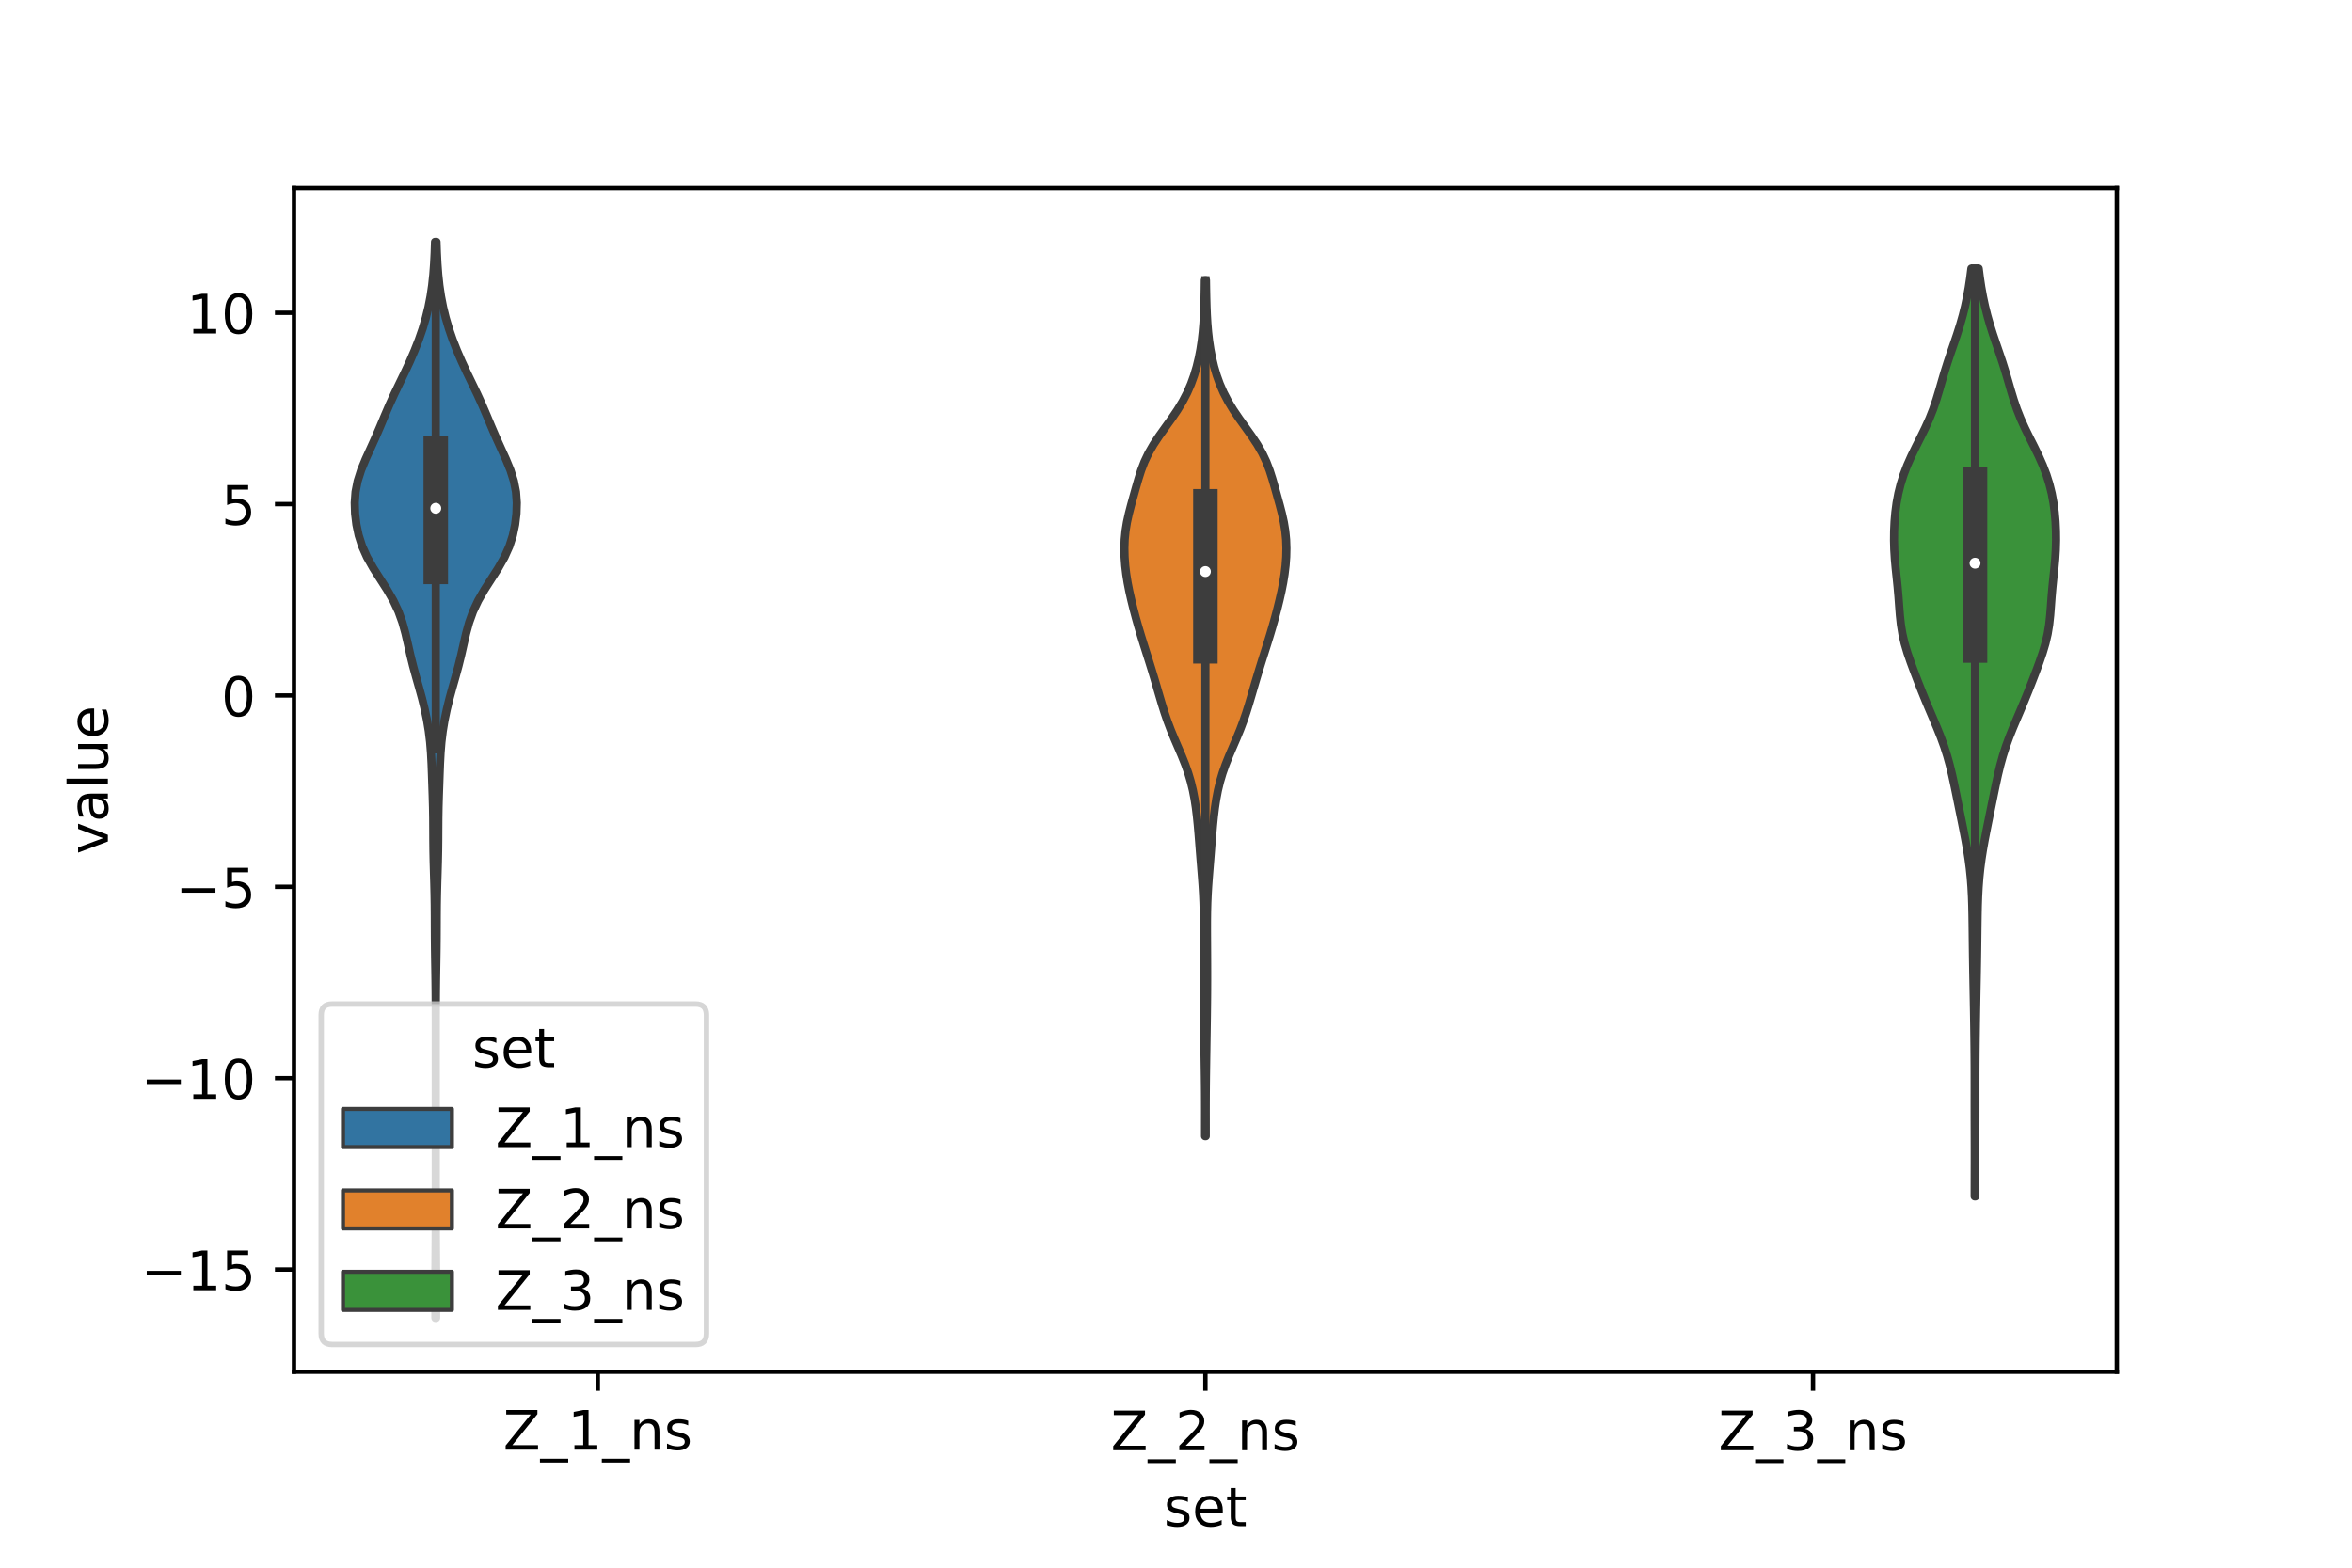 <?xml version="1.0" encoding="utf-8" standalone="no"?>
<!DOCTYPE svg PUBLIC "-//W3C//DTD SVG 1.1//EN"
  "http://www.w3.org/Graphics/SVG/1.1/DTD/svg11.dtd">
<!-- Created with matplotlib (https://matplotlib.org/) -->
<svg height="288pt" version="1.1" viewBox="0 0 432 288" width="432pt" xmlns="http://www.w3.org/2000/svg" xmlns:xlink="http://www.w3.org/1999/xlink">
 <defs>
  <style type="text/css">*{stroke-linecap:butt;stroke-linejoin:round;}</style>
 </defs>
 <g id="figure_1">
  <g id="patch_1">
   <path d="M 0 288 
L 432 288 
L 432 0 
L 0 0 
z
" style="fill:#ffffff;"/>
  </g>
  <g id="axes_1">
   <g id="patch_2">
    <path d="M 54 252 
L 388.8 252 
L 388.8 34.56 
L 54 34.56 
z
" style="fill:#ffffff;"/>
   </g>
   <g id="PolyCollection_1">
    <defs>
     <path d="M 80.107 -45.884 
L 79.973 -45.884 
L 79.966 -47.88 
L 79.964 -49.877 
L 79.967 -51.874 
L 79.974 -53.87 
L 79.987 -55.867 
L 80.002 -57.864 
L 80.016 -59.86 
L 80.027 -61.857 
L 80.034 -63.854 
L 80.038 -65.851 
L 80.039 -67.847 
L 80.04 -69.844 
L 80.04 -71.841 
L 80.04 -73.837 
L 80.04 -75.834 
L 80.04 -77.831 
L 80.04 -79.827 
L 80.04 -81.824 
L 80.04 -83.821 
L 80.04 -85.818 
L 80.04 -87.814 
L 80.04 -89.811 
L 80.04 -91.808 
L 80.04 -93.804 
L 80.04 -95.801 
L 80.04 -97.798 
L 80.039 -99.794 
L 80.036 -101.791 
L 80.029 -103.788 
L 80.016 -105.784 
L 79.993 -107.781 
L 79.963 -109.778 
L 79.929 -111.775 
L 79.9 -113.771 
L 79.882 -115.768 
L 79.873 -117.765 
L 79.867 -119.761 
L 79.852 -121.758 
L 79.818 -123.755 
L 79.768 -125.751 
L 79.708 -127.748 
L 79.651 -129.745 
L 79.609 -131.741 
L 79.588 -133.738 
L 79.58 -135.735 
L 79.568 -137.732 
L 79.535 -139.728 
L 79.478 -141.725 
L 79.409 -143.722 
L 79.34 -145.718 
L 79.265 -147.715 
L 79.16 -149.712 
L 78.997 -151.708 
L 78.755 -153.705 
L 78.426 -155.702 
L 78.011 -157.699 
L 77.519 -159.695 
L 76.972 -161.692 
L 76.405 -163.689 
L 75.863 -165.685 
L 75.371 -167.682 
L 74.919 -169.679 
L 74.457 -171.675 
L 73.908 -173.672 
L 73.19 -175.669 
L 72.252 -177.665 
L 71.102 -179.662 
L 69.822 -181.659 
L 68.546 -183.656 
L 67.415 -185.652 
L 66.52 -187.649 
L 65.881 -189.646 
L 65.463 -191.642 
L 65.224 -193.639 
L 65.16 -195.636 
L 65.304 -197.632 
L 65.693 -199.629 
L 66.327 -201.626 
L 67.147 -203.622 
L 68.054 -205.619 
L 68.959 -207.616 
L 69.819 -209.613 
L 70.653 -211.609 
L 71.51 -213.606 
L 72.423 -215.603 
L 73.383 -217.599 
L 74.349 -219.596 
L 75.278 -221.593 
L 76.141 -223.589 
L 76.924 -225.586 
L 77.616 -227.583 
L 78.207 -229.58 
L 78.695 -231.576 
L 79.082 -233.573 
L 79.376 -235.57 
L 79.589 -237.566 
L 79.738 -239.563 
L 79.839 -241.56 
L 79.906 -243.556 
L 80.174 -243.556 
L 80.174 -243.556 
L 80.241 -241.56 
L 80.342 -239.563 
L 80.491 -237.566 
L 80.704 -235.57 
L 80.998 -233.573 
L 81.385 -231.576 
L 81.873 -229.58 
L 82.464 -227.583 
L 83.156 -225.586 
L 83.939 -223.589 
L 84.802 -221.593 
L 85.731 -219.596 
L 86.697 -217.599 
L 87.657 -215.603 
L 88.57 -213.606 
L 89.427 -211.609 
L 90.261 -209.613 
L 91.121 -207.616 
L 92.026 -205.619 
L 92.933 -203.622 
L 93.753 -201.626 
L 94.387 -199.629 
L 94.776 -197.632 
L 94.92 -195.636 
L 94.856 -193.639 
L 94.617 -191.642 
L 94.199 -189.646 
L 93.56 -187.649 
L 92.665 -185.652 
L 91.534 -183.656 
L 90.258 -181.659 
L 88.978 -179.662 
L 87.828 -177.665 
L 86.89 -175.669 
L 86.172 -173.672 
L 85.623 -171.675 
L 85.161 -169.679 
L 84.709 -167.682 
L 84.217 -165.685 
L 83.675 -163.689 
L 83.108 -161.692 
L 82.561 -159.695 
L 82.069 -157.699 
L 81.654 -155.702 
L 81.325 -153.705 
L 81.083 -151.708 
L 80.92 -149.712 
L 80.815 -147.715 
L 80.74 -145.718 
L 80.671 -143.722 
L 80.602 -141.725 
L 80.545 -139.728 
L 80.512 -137.732 
L 80.5 -135.735 
L 80.492 -133.738 
L 80.471 -131.741 
L 80.429 -129.745 
L 80.372 -127.748 
L 80.312 -125.751 
L 80.262 -123.755 
L 80.228 -121.758 
L 80.213 -119.761 
L 80.207 -117.765 
L 80.198 -115.768 
L 80.18 -113.771 
L 80.151 -111.775 
L 80.117 -109.778 
L 80.087 -107.781 
L 80.064 -105.784 
L 80.051 -103.788 
L 80.044 -101.791 
L 80.041 -99.794 
L 80.04 -97.798 
L 80.04 -95.801 
L 80.04 -93.804 
L 80.04 -91.808 
L 80.04 -89.811 
L 80.04 -87.814 
L 80.04 -85.818 
L 80.04 -83.821 
L 80.04 -81.824 
L 80.04 -79.827 
L 80.04 -77.831 
L 80.04 -75.834 
L 80.04 -73.837 
L 80.04 -71.841 
L 80.04 -69.844 
L 80.041 -67.847 
L 80.042 -65.851 
L 80.046 -63.854 
L 80.053 -61.857 
L 80.064 -59.86 
L 80.078 -57.864 
L 80.093 -55.867 
L 80.106 -53.87 
L 80.113 -51.874 
L 80.116 -49.877 
L 80.114 -47.88 
L 80.107 -45.884 
z
" id="m79b6896278" style="stroke:#3d3d3d;stroke-width:1.5;"/>
    </defs>
    <g clip-path="url(#p79cb3ef6cd)">
     <use style="fill:#3274a1;stroke:#3d3d3d;stroke-width:1.5;" x="0" xlink:href="#m79b6896278" y="288"/>
    </g>
   </g>
   <g id="PolyCollection_2">
    <defs>
     <path d="M 221.462 -79.275 
L 221.338 -79.275 
L 221.337 -80.863 
L 221.339 -82.451 
L 221.341 -84.039 
L 221.338 -85.627 
L 221.331 -87.216 
L 221.317 -88.804 
L 221.299 -90.392 
L 221.276 -91.98 
L 221.253 -93.569 
L 221.228 -95.157 
L 221.204 -96.745 
L 221.179 -98.333 
L 221.155 -99.922 
L 221.133 -101.51 
L 221.113 -103.098 
L 221.096 -104.686 
L 221.085 -106.275 
L 221.079 -107.863 
L 221.079 -109.451 
L 221.083 -111.039 
L 221.09 -112.628 
L 221.099 -114.216 
L 221.108 -115.804 
L 221.114 -117.392 
L 221.111 -118.981 
L 221.092 -120.569 
L 221.05 -122.157 
L 220.98 -123.745 
L 220.884 -125.334 
L 220.767 -126.922 
L 220.64 -128.51 
L 220.511 -130.098 
L 220.385 -131.686 
L 220.263 -133.275 
L 220.138 -134.863 
L 220.001 -136.451 
L 219.841 -138.039 
L 219.648 -139.628 
L 219.406 -141.216 
L 219.102 -142.804 
L 218.719 -144.392 
L 218.247 -145.981 
L 217.686 -147.569 
L 217.051 -149.157 
L 216.371 -150.745 
L 215.687 -152.334 
L 215.033 -153.922 
L 214.433 -155.51 
L 213.89 -157.098 
L 213.393 -158.687 
L 212.923 -160.275 
L 212.46 -161.863 
L 211.991 -163.451 
L 211.51 -165.04 
L 211.015 -166.628 
L 210.512 -168.216 
L 210.011 -169.804 
L 209.521 -171.393 
L 209.051 -172.981 
L 208.605 -174.569 
L 208.184 -176.157 
L 207.791 -177.746 
L 207.432 -179.334 
L 207.119 -180.922 
L 206.863 -182.51 
L 206.673 -184.098 
L 206.556 -185.687 
L 206.52 -187.275 
L 206.574 -188.863 
L 206.729 -190.451 
L 206.988 -192.04 
L 207.337 -193.628 
L 207.748 -195.216 
L 208.186 -196.804 
L 208.631 -198.393 
L 209.089 -199.981 
L 209.594 -201.569 
L 210.2 -203.157 
L 210.952 -204.746 
L 211.865 -206.334 
L 212.918 -207.922 
L 214.052 -209.51 
L 215.193 -211.099 
L 216.27 -212.687 
L 217.233 -214.275 
L 218.061 -215.863 
L 218.754 -217.452 
L 219.326 -219.04 
L 219.795 -220.628 
L 220.177 -222.216 
L 220.483 -223.805 
L 220.724 -225.393 
L 220.906 -226.981 
L 221.04 -228.569 
L 221.134 -230.157 
L 221.199 -231.746 
L 221.242 -233.334 
L 221.273 -234.922 
L 221.297 -236.51 
L 221.503 -236.51 
L 221.503 -236.51 
L 221.527 -234.922 
L 221.558 -233.334 
L 221.601 -231.746 
L 221.666 -230.157 
L 221.76 -228.569 
L 221.894 -226.981 
L 222.076 -225.393 
L 222.317 -223.805 
L 222.623 -222.216 
L 223.005 -220.628 
L 223.474 -219.04 
L 224.046 -217.452 
L 224.739 -215.863 
L 225.567 -214.275 
L 226.53 -212.687 
L 227.607 -211.099 
L 228.748 -209.51 
L 229.882 -207.922 
L 230.935 -206.334 
L 231.848 -204.746 
L 232.6 -203.157 
L 233.206 -201.569 
L 233.711 -199.981 
L 234.169 -198.393 
L 234.614 -196.804 
L 235.052 -195.216 
L 235.463 -193.628 
L 235.812 -192.04 
L 236.071 -190.451 
L 236.226 -188.863 
L 236.28 -187.275 
L 236.244 -185.687 
L 236.127 -184.098 
L 235.937 -182.51 
L 235.681 -180.922 
L 235.368 -179.334 
L 235.009 -177.746 
L 234.616 -176.157 
L 234.195 -174.569 
L 233.749 -172.981 
L 233.279 -171.393 
L 232.789 -169.804 
L 232.288 -168.216 
L 231.785 -166.628 
L 231.29 -165.04 
L 230.809 -163.451 
L 230.34 -161.863 
L 229.877 -160.275 
L 229.407 -158.687 
L 228.91 -157.098 
L 228.367 -155.51 
L 227.767 -153.922 
L 227.113 -152.334 
L 226.429 -150.745 
L 225.749 -149.157 
L 225.114 -147.569 
L 224.553 -145.981 
L 224.081 -144.392 
L 223.698 -142.804 
L 223.394 -141.216 
L 223.152 -139.628 
L 222.959 -138.039 
L 222.799 -136.451 
L 222.662 -134.863 
L 222.537 -133.275 
L 222.415 -131.686 
L 222.289 -130.098 
L 222.16 -128.51 
L 222.033 -126.922 
L 221.916 -125.334 
L 221.82 -123.745 
L 221.75 -122.157 
L 221.708 -120.569 
L 221.689 -118.981 
L 221.686 -117.392 
L 221.692 -115.804 
L 221.701 -114.216 
L 221.71 -112.628 
L 221.717 -111.039 
L 221.721 -109.451 
L 221.721 -107.863 
L 221.715 -106.275 
L 221.704 -104.686 
L 221.687 -103.098 
L 221.667 -101.51 
L 221.645 -99.922 
L 221.621 -98.333 
L 221.596 -96.745 
L 221.572 -95.157 
L 221.547 -93.569 
L 221.524 -91.98 
L 221.501 -90.392 
L 221.483 -88.804 
L 221.469 -87.216 
L 221.462 -85.627 
L 221.459 -84.039 
L 221.461 -82.451 
L 221.463 -80.863 
L 221.462 -79.275 
z
" id="m2e9faf25bd" style="stroke:#3d3d3d;stroke-width:1.5;"/>
    </defs>
    <g clip-path="url(#p79cb3ef6cd)">
     <use style="fill:#e1812c;stroke:#3d3d3d;stroke-width:1.5;" x="0" xlink:href="#m2e9faf25bd" y="288"/>
    </g>
   </g>
   <g id="PolyCollection_3">
    <defs>
     <path d="M 362.823 -68.215 
L 362.697 -68.215 
L 362.697 -69.937 
L 362.701 -71.659 
L 362.706 -73.38 
L 362.709 -75.102 
L 362.709 -76.824 
L 362.706 -78.545 
L 362.701 -80.267 
L 362.696 -81.989 
L 362.693 -83.711 
L 362.692 -85.432 
L 362.693 -87.154 
L 362.693 -88.876 
L 362.692 -90.598 
L 362.686 -92.319 
L 362.675 -94.041 
L 362.659 -95.763 
L 362.639 -97.484 
L 362.616 -99.206 
L 362.59 -100.928 
L 362.561 -102.65 
L 362.529 -104.371 
L 362.496 -106.093 
L 362.462 -107.815 
L 362.43 -109.537 
L 362.401 -111.258 
L 362.375 -112.98 
L 362.353 -114.702 
L 362.333 -116.423 
L 362.312 -118.145 
L 362.287 -119.867 
L 362.251 -121.589 
L 362.193 -123.31 
L 362.103 -125.032 
L 361.972 -126.754 
L 361.794 -128.476 
L 361.568 -130.197 
L 361.298 -131.919 
L 360.993 -133.641 
L 360.663 -135.363 
L 360.319 -137.084 
L 359.969 -138.806 
L 359.62 -140.528 
L 359.271 -142.249 
L 358.916 -143.971 
L 358.539 -145.693 
L 358.122 -147.415 
L 357.645 -149.136 
L 357.094 -150.858 
L 356.468 -152.58 
L 355.78 -154.302 
L 355.054 -156.023 
L 354.319 -157.745 
L 353.599 -159.467 
L 352.902 -161.188 
L 352.226 -162.91 
L 351.566 -164.632 
L 350.929 -166.354 
L 350.338 -168.075 
L 349.827 -169.797 
L 349.426 -171.519 
L 349.143 -173.241 
L 348.957 -174.962 
L 348.823 -176.684 
L 348.696 -178.406 
L 348.546 -180.128 
L 348.371 -181.849 
L 348.19 -183.571 
L 348.034 -185.293 
L 347.926 -187.014 
L 347.88 -188.736 
L 347.897 -190.458 
L 347.978 -192.18 
L 348.127 -193.901 
L 348.354 -195.623 
L 348.674 -197.345 
L 349.1 -199.067 
L 349.643 -200.788 
L 350.302 -202.51 
L 351.066 -204.232 
L 351.904 -205.953 
L 352.772 -207.675 
L 353.616 -209.397 
L 354.391 -211.119 
L 355.07 -212.84 
L 355.656 -214.562 
L 356.176 -216.284 
L 356.671 -218.006 
L 357.179 -219.727 
L 357.72 -221.449 
L 358.296 -223.171 
L 358.889 -224.893 
L 359.47 -226.614 
L 360.015 -228.336 
L 360.505 -230.058 
L 360.932 -231.779 
L 361.298 -233.501 
L 361.608 -235.223 
L 361.868 -236.945 
L 362.086 -238.666 
L 363.434 -238.666 
L 363.434 -238.666 
L 363.652 -236.945 
L 363.912 -235.223 
L 364.222 -233.501 
L 364.588 -231.779 
L 365.015 -230.058 
L 365.505 -228.336 
L 366.05 -226.614 
L 366.631 -224.893 
L 367.224 -223.171 
L 367.8 -221.449 
L 368.341 -219.727 
L 368.849 -218.006 
L 369.344 -216.284 
L 369.864 -214.562 
L 370.45 -212.84 
L 371.129 -211.119 
L 371.904 -209.397 
L 372.748 -207.675 
L 373.616 -205.953 
L 374.454 -204.232 
L 375.218 -202.51 
L 375.877 -200.788 
L 376.42 -199.067 
L 376.846 -197.345 
L 377.166 -195.623 
L 377.393 -193.901 
L 377.542 -192.18 
L 377.623 -190.458 
L 377.64 -188.736 
L 377.594 -187.014 
L 377.486 -185.293 
L 377.33 -183.571 
L 377.149 -181.849 
L 376.974 -180.128 
L 376.824 -178.406 
L 376.697 -176.684 
L 376.563 -174.962 
L 376.377 -173.241 
L 376.094 -171.519 
L 375.693 -169.797 
L 375.182 -168.075 
L 374.591 -166.354 
L 373.954 -164.632 
L 373.294 -162.91 
L 372.618 -161.188 
L 371.921 -159.467 
L 371.201 -157.745 
L 370.466 -156.023 
L 369.74 -154.302 
L 369.052 -152.58 
L 368.426 -150.858 
L 367.875 -149.136 
L 367.398 -147.415 
L 366.981 -145.693 
L 366.604 -143.971 
L 366.249 -142.249 
L 365.9 -140.528 
L 365.551 -138.806 
L 365.201 -137.084 
L 364.857 -135.363 
L 364.527 -133.641 
L 364.222 -131.919 
L 363.952 -130.197 
L 363.726 -128.476 
L 363.548 -126.754 
L 363.417 -125.032 
L 363.327 -123.31 
L 363.269 -121.589 
L 363.233 -119.867 
L 363.208 -118.145 
L 363.187 -116.423 
L 363.167 -114.702 
L 363.145 -112.98 
L 363.119 -111.258 
L 363.09 -109.537 
L 363.058 -107.815 
L 363.024 -106.093 
L 362.991 -104.371 
L 362.959 -102.65 
L 362.93 -100.928 
L 362.904 -99.206 
L 362.881 -97.484 
L 362.861 -95.763 
L 362.845 -94.041 
L 362.834 -92.319 
L 362.828 -90.598 
L 362.827 -88.876 
L 362.827 -87.154 
L 362.828 -85.432 
L 362.827 -83.711 
L 362.824 -81.989 
L 362.819 -80.267 
L 362.814 -78.545 
L 362.811 -76.824 
L 362.811 -75.102 
L 362.814 -73.38 
L 362.819 -71.659 
L 362.823 -69.937 
L 362.823 -68.215 
z
" id="m7e243149a1" style="stroke:#3d3d3d;stroke-width:1.5;"/>
    </defs>
    <g clip-path="url(#p79cb3ef6cd)">
     <use style="fill:#3a923a;stroke:#3d3d3d;stroke-width:1.5;" x="0" xlink:href="#m7e243149a1" y="288"/>
    </g>
   </g>
   <g id="patch_3">
    <path clip-path="url(#p79cb3ef6cd)" d="M 109.8 127.764 
L 109.8 127.764 
L 109.8 127.764 
L 109.8 127.764 
z
" style="fill:#3274a1;stroke:#3d3d3d;stroke-linejoin:miter;stroke-width:0.75;"/>
   </g>
   <g id="patch_4">
    <path clip-path="url(#p79cb3ef6cd)" d="M 109.8 127.764 
L 109.8 127.764 
L 109.8 127.764 
L 109.8 127.764 
z
" style="fill:#e1812c;stroke:#3d3d3d;stroke-linejoin:miter;stroke-width:0.75;"/>
   </g>
   <g id="patch_5">
    <path clip-path="url(#p79cb3ef6cd)" d="M 109.8 127.764 
L 109.8 127.764 
L 109.8 127.764 
L 109.8 127.764 
z
" style="fill:#3a923a;stroke:#3d3d3d;stroke-linejoin:miter;stroke-width:0.75;"/>
   </g>
   <g id="matplotlib.axis_1">
    <g id="xtick_1">
     <g id="line2d_1">
      <defs>
       <path d="M 0 0 
L 0 3.5 
" id="m695cd2f962" style="stroke:#000000;stroke-width:0.8;"/>
      </defs>
      <g>
       <use style="stroke:#000000;stroke-width:0.8;" x="109.8" xlink:href="#m695cd2f962" y="252"/>
      </g>
     </g>
     <g id="text_1">
      <!-- Z_1_ns -->
      <g transform="translate(92.42 266.32)scale(0.1 -0.1)">
       <defs>
        <path d="M 5.609 72.906 
L 62.891 72.906 
L 62.891 65.375 
L 16.797 8.297 
L 64.016 8.297 
L 64.016 0 
L 4.5 0 
L 4.5 7.516 
L 50.594 64.594 
L 5.609 64.594 
z
" id="DejaVuSans-90"/>
        <path d="M 50.984 -16.609 
L 50.984 -23.578 
L -0.984 -23.578 
L -0.984 -16.609 
z
" id="DejaVuSans-95"/>
        <path d="M 12.406 8.297 
L 28.516 8.297 
L 28.516 63.922 
L 10.984 60.406 
L 10.984 69.391 
L 28.422 72.906 
L 38.281 72.906 
L 38.281 8.297 
L 54.391 8.297 
L 54.391 0 
L 12.406 0 
z
" id="DejaVuSans-49"/>
        <path d="M 54.891 33.016 
L 54.891 0 
L 45.906 0 
L 45.906 32.719 
Q 45.906 40.484 42.875 44.328 
Q 39.844 48.188 33.797 48.188 
Q 26.516 48.188 22.312 43.547 
Q 18.109 38.922 18.109 30.906 
L 18.109 0 
L 9.078 0 
L 9.078 54.688 
L 18.109 54.688 
L 18.109 46.188 
Q 21.344 51.125 25.703 53.562 
Q 30.078 56 35.797 56 
Q 45.219 56 50.047 50.172 
Q 54.891 44.344 54.891 33.016 
z
" id="DejaVuSans-110"/>
        <path d="M 44.281 53.078 
L 44.281 44.578 
Q 40.484 46.531 36.375 47.5 
Q 32.281 48.484 27.875 48.484 
Q 21.188 48.484 17.844 46.438 
Q 14.5 44.391 14.5 40.281 
Q 14.5 37.156 16.891 35.375 
Q 19.281 33.594 26.516 31.984 
L 29.594 31.297 
Q 39.156 29.25 43.188 25.516 
Q 47.219 21.781 47.219 15.094 
Q 47.219 7.469 41.188 3.016 
Q 35.156 -1.422 24.609 -1.422 
Q 20.219 -1.422 15.453 -0.562 
Q 10.688 0.297 5.422 2 
L 5.422 11.281 
Q 10.406 8.688 15.234 7.391 
Q 20.062 6.109 24.812 6.109 
Q 31.156 6.109 34.562 8.281 
Q 37.984 10.453 37.984 14.406 
Q 37.984 18.062 35.516 20.016 
Q 33.062 21.969 24.703 23.781 
L 21.578 24.516 
Q 13.234 26.266 9.516 29.906 
Q 5.812 33.547 5.812 39.891 
Q 5.812 47.609 11.281 51.797 
Q 16.75 56 26.812 56 
Q 31.781 56 36.172 55.266 
Q 40.578 54.547 44.281 53.078 
z
" id="DejaVuSans-115"/>
       </defs>
       <use xlink:href="#DejaVuSans-90"/>
       <use x="68.506" xlink:href="#DejaVuSans-95"/>
       <use x="118.506" xlink:href="#DejaVuSans-49"/>
       <use x="182.129" xlink:href="#DejaVuSans-95"/>
       <use x="232.129" xlink:href="#DejaVuSans-110"/>
       <use x="295.508" xlink:href="#DejaVuSans-115"/>
      </g>
     </g>
    </g>
    <g id="xtick_2">
     <g id="line2d_2">
      <g>
       <use style="stroke:#000000;stroke-width:0.8;" x="221.4" xlink:href="#m695cd2f962" y="252"/>
      </g>
     </g>
     <g id="text_2">
      <!-- Z_2_ns -->
      <g transform="translate(204.02 266.422)scale(0.1 -0.1)">
       <defs>
        <path d="M 19.188 8.297 
L 53.609 8.297 
L 53.609 0 
L 7.328 0 
L 7.328 8.297 
Q 12.938 14.109 22.625 23.891 
Q 32.328 33.688 34.812 36.531 
Q 39.547 41.844 41.422 45.531 
Q 43.312 49.219 43.312 52.781 
Q 43.312 58.594 39.234 62.25 
Q 35.156 65.922 28.609 65.922 
Q 23.969 65.922 18.812 64.312 
Q 13.672 62.703 7.812 59.422 
L 7.812 69.391 
Q 13.766 71.781 18.938 73 
Q 24.125 74.219 28.422 74.219 
Q 39.75 74.219 46.484 68.547 
Q 53.219 62.891 53.219 53.422 
Q 53.219 48.922 51.531 44.891 
Q 49.859 40.875 45.406 35.406 
Q 44.188 33.984 37.641 27.219 
Q 31.109 20.453 19.188 8.297 
z
" id="DejaVuSans-50"/>
       </defs>
       <use xlink:href="#DejaVuSans-90"/>
       <use x="68.506" xlink:href="#DejaVuSans-95"/>
       <use x="118.506" xlink:href="#DejaVuSans-50"/>
       <use x="182.129" xlink:href="#DejaVuSans-95"/>
       <use x="232.129" xlink:href="#DejaVuSans-110"/>
       <use x="295.508" xlink:href="#DejaVuSans-115"/>
      </g>
     </g>
    </g>
    <g id="xtick_3">
     <g id="line2d_3">
      <g>
       <use style="stroke:#000000;stroke-width:0.8;" x="333" xlink:href="#m695cd2f962" y="252"/>
      </g>
     </g>
     <g id="text_3">
      <!-- Z_3_ns -->
      <g transform="translate(315.62 266.422)scale(0.1 -0.1)">
       <defs>
        <path d="M 40.578 39.312 
Q 47.656 37.797 51.625 33 
Q 55.609 28.219 55.609 21.188 
Q 55.609 10.406 48.188 4.484 
Q 40.766 -1.422 27.094 -1.422 
Q 22.516 -1.422 17.656 -0.516 
Q 12.797 0.391 7.625 2.203 
L 7.625 11.719 
Q 11.719 9.328 16.594 8.109 
Q 21.484 6.891 26.812 6.891 
Q 36.078 6.891 40.938 10.547 
Q 45.797 14.203 45.797 21.188 
Q 45.797 27.641 41.281 31.266 
Q 36.766 34.906 28.719 34.906 
L 20.219 34.906 
L 20.219 43.016 
L 29.109 43.016 
Q 36.375 43.016 40.234 45.922 
Q 44.094 48.828 44.094 54.297 
Q 44.094 59.906 40.109 62.906 
Q 36.141 65.922 28.719 65.922 
Q 24.656 65.922 20.016 65.031 
Q 15.375 64.156 9.812 62.312 
L 9.812 71.094 
Q 15.438 72.656 20.344 73.438 
Q 25.25 74.219 29.594 74.219 
Q 40.828 74.219 47.359 69.109 
Q 53.906 64.016 53.906 55.328 
Q 53.906 49.266 50.438 45.094 
Q 46.969 40.922 40.578 39.312 
z
" id="DejaVuSans-51"/>
       </defs>
       <use xlink:href="#DejaVuSans-90"/>
       <use x="68.506" xlink:href="#DejaVuSans-95"/>
       <use x="118.506" xlink:href="#DejaVuSans-51"/>
       <use x="182.129" xlink:href="#DejaVuSans-95"/>
       <use x="232.129" xlink:href="#DejaVuSans-110"/>
       <use x="295.508" xlink:href="#DejaVuSans-115"/>
      </g>
     </g>
    </g>
    <g id="text_4">
     <!-- set -->
     <g transform="translate(213.759 280.378)scale(0.1 -0.1)">
      <defs>
       <path d="M 56.203 29.594 
L 56.203 25.203 
L 14.891 25.203 
Q 15.484 15.922 20.484 11.062 
Q 25.484 6.203 34.422 6.203 
Q 39.594 6.203 44.453 7.469 
Q 49.312 8.734 54.109 11.281 
L 54.109 2.781 
Q 49.266 0.734 44.188 -0.344 
Q 39.109 -1.422 33.891 -1.422 
Q 20.797 -1.422 13.156 6.188 
Q 5.516 13.812 5.516 26.812 
Q 5.516 40.234 12.766 48.109 
Q 20.016 56 32.328 56 
Q 43.359 56 49.781 48.891 
Q 56.203 41.797 56.203 29.594 
z
M 47.219 32.234 
Q 47.125 39.594 43.094 43.984 
Q 39.062 48.391 32.422 48.391 
Q 24.906 48.391 20.391 44.141 
Q 15.875 39.891 15.188 32.172 
z
" id="DejaVuSans-101"/>
       <path d="M 18.312 70.219 
L 18.312 54.688 
L 36.812 54.688 
L 36.812 47.703 
L 18.312 47.703 
L 18.312 18.016 
Q 18.312 11.328 20.141 9.422 
Q 21.969 7.516 27.594 7.516 
L 36.812 7.516 
L 36.812 0 
L 27.594 0 
Q 17.188 0 13.234 3.875 
Q 9.281 7.766 9.281 18.016 
L 9.281 47.703 
L 2.688 47.703 
L 2.688 54.688 
L 9.281 54.688 
L 9.281 70.219 
z
" id="DejaVuSans-116"/>
      </defs>
      <use xlink:href="#DejaVuSans-115"/>
      <use x="52.1" xlink:href="#DejaVuSans-101"/>
      <use x="113.623" xlink:href="#DejaVuSans-116"/>
     </g>
    </g>
   </g>
   <g id="matplotlib.axis_2">
    <g id="ytick_1">
     <g id="line2d_4">
      <defs>
       <path d="M 0 0 
L -3.5 0 
" id="m37f3d0d26c" style="stroke:#000000;stroke-width:0.8;"/>
      </defs>
      <g>
       <use style="stroke:#000000;stroke-width:0.8;" x="54" xlink:href="#m37f3d0d26c" y="233.22"/>
      </g>
     </g>
     <g id="text_5">
      <!-- −15 -->
      <g transform="translate(25.895 237.019)scale(0.1 -0.1)">
       <defs>
        <path d="M 10.594 35.5 
L 73.188 35.5 
L 73.188 27.203 
L 10.594 27.203 
z
" id="DejaVuSans-8722"/>
        <path d="M 10.797 72.906 
L 49.516 72.906 
L 49.516 64.594 
L 19.828 64.594 
L 19.828 46.734 
Q 21.969 47.469 24.109 47.828 
Q 26.266 48.188 28.422 48.188 
Q 40.625 48.188 47.75 41.5 
Q 54.891 34.812 54.891 23.391 
Q 54.891 11.625 47.562 5.094 
Q 40.234 -1.422 26.906 -1.422 
Q 22.312 -1.422 17.547 -0.641 
Q 12.797 0.141 7.719 1.703 
L 7.719 11.625 
Q 12.109 9.234 16.797 8.062 
Q 21.484 6.891 26.703 6.891 
Q 35.156 6.891 40.078 11.328 
Q 45.016 15.766 45.016 23.391 
Q 45.016 31 40.078 35.438 
Q 35.156 39.891 26.703 39.891 
Q 22.75 39.891 18.812 39.016 
Q 14.891 38.141 10.797 36.281 
z
" id="DejaVuSans-53"/>
       </defs>
       <use xlink:href="#DejaVuSans-8722"/>
       <use x="83.789" xlink:href="#DejaVuSans-49"/>
       <use x="147.412" xlink:href="#DejaVuSans-53"/>
      </g>
     </g>
    </g>
    <g id="ytick_2">
     <g id="line2d_5">
      <g>
       <use style="stroke:#000000;stroke-width:0.8;" x="54" xlink:href="#m37f3d0d26c" y="198.068"/>
      </g>
     </g>
     <g id="text_6">
      <!-- −10 -->
      <g transform="translate(25.895 201.867)scale(0.1 -0.1)">
       <defs>
        <path d="M 31.781 66.406 
Q 24.172 66.406 20.328 58.906 
Q 16.5 51.422 16.5 36.375 
Q 16.5 21.391 20.328 13.891 
Q 24.172 6.391 31.781 6.391 
Q 39.453 6.391 43.281 13.891 
Q 47.125 21.391 47.125 36.375 
Q 47.125 51.422 43.281 58.906 
Q 39.453 66.406 31.781 66.406 
z
M 31.781 74.219 
Q 44.047 74.219 50.516 64.516 
Q 56.984 54.828 56.984 36.375 
Q 56.984 17.969 50.516 8.266 
Q 44.047 -1.422 31.781 -1.422 
Q 19.531 -1.422 13.062 8.266 
Q 6.594 17.969 6.594 36.375 
Q 6.594 54.828 13.062 64.516 
Q 19.531 74.219 31.781 74.219 
z
" id="DejaVuSans-48"/>
       </defs>
       <use xlink:href="#DejaVuSans-8722"/>
       <use x="83.789" xlink:href="#DejaVuSans-49"/>
       <use x="147.412" xlink:href="#DejaVuSans-48"/>
      </g>
     </g>
    </g>
    <g id="ytick_3">
     <g id="line2d_6">
      <g>
       <use style="stroke:#000000;stroke-width:0.8;" x="54" xlink:href="#m37f3d0d26c" y="162.916"/>
      </g>
     </g>
     <g id="text_7">
      <!-- −5 -->
      <g transform="translate(32.258 166.715)scale(0.1 -0.1)">
       <use xlink:href="#DejaVuSans-8722"/>
       <use x="83.789" xlink:href="#DejaVuSans-53"/>
      </g>
     </g>
    </g>
    <g id="ytick_4">
     <g id="line2d_7">
      <g>
       <use style="stroke:#000000;stroke-width:0.8;" x="54" xlink:href="#m37f3d0d26c" y="127.764"/>
      </g>
     </g>
     <g id="text_8">
      <!-- 0 -->
      <g transform="translate(40.638 131.563)scale(0.1 -0.1)">
       <use xlink:href="#DejaVuSans-48"/>
      </g>
     </g>
    </g>
    <g id="ytick_5">
     <g id="line2d_8">
      <g>
       <use style="stroke:#000000;stroke-width:0.8;" x="54" xlink:href="#m37f3d0d26c" y="92.612"/>
      </g>
     </g>
     <g id="text_9">
      <!-- 5 -->
      <g transform="translate(40.638 96.411)scale(0.1 -0.1)">
       <use xlink:href="#DejaVuSans-53"/>
      </g>
     </g>
    </g>
    <g id="ytick_6">
     <g id="line2d_9">
      <g>
       <use style="stroke:#000000;stroke-width:0.8;" x="54" xlink:href="#m37f3d0d26c" y="57.46"/>
      </g>
     </g>
     <g id="text_10">
      <!-- 10 -->
      <g transform="translate(34.275 61.259)scale(0.1 -0.1)">
       <use xlink:href="#DejaVuSans-49"/>
       <use x="63.623" xlink:href="#DejaVuSans-48"/>
      </g>
     </g>
    </g>
    <g id="text_11">
     <!-- value -->
     <g transform="translate(19.816 156.938)rotate(-90)scale(0.1 -0.1)">
      <defs>
       <path d="M 2.984 54.688 
L 12.5 54.688 
L 29.594 8.797 
L 46.688 54.688 
L 56.203 54.688 
L 35.688 0 
L 23.484 0 
z
" id="DejaVuSans-118"/>
       <path d="M 34.281 27.484 
Q 23.391 27.484 19.188 25 
Q 14.984 22.516 14.984 16.5 
Q 14.984 11.719 18.141 8.906 
Q 21.297 6.109 26.703 6.109 
Q 34.188 6.109 38.703 11.406 
Q 43.219 16.703 43.219 25.484 
L 43.219 27.484 
z
M 52.203 31.203 
L 52.203 0 
L 43.219 0 
L 43.219 8.297 
Q 40.141 3.328 35.547 0.953 
Q 30.953 -1.422 24.312 -1.422 
Q 15.922 -1.422 10.953 3.297 
Q 6 8.016 6 15.922 
Q 6 25.141 12.172 29.828 
Q 18.359 34.516 30.609 34.516 
L 43.219 34.516 
L 43.219 35.406 
Q 43.219 41.609 39.141 45 
Q 35.062 48.391 27.688 48.391 
Q 23 48.391 18.547 47.266 
Q 14.109 46.141 10.016 43.891 
L 10.016 52.203 
Q 14.938 54.109 19.578 55.047 
Q 24.219 56 28.609 56 
Q 40.484 56 46.344 49.844 
Q 52.203 43.703 52.203 31.203 
z
" id="DejaVuSans-97"/>
       <path d="M 9.422 75.984 
L 18.406 75.984 
L 18.406 0 
L 9.422 0 
z
" id="DejaVuSans-108"/>
       <path d="M 8.5 21.578 
L 8.5 54.688 
L 17.484 54.688 
L 17.484 21.922 
Q 17.484 14.156 20.5 10.266 
Q 23.531 6.391 29.594 6.391 
Q 36.859 6.391 41.078 11.031 
Q 45.312 15.672 45.312 23.688 
L 45.312 54.688 
L 54.297 54.688 
L 54.297 0 
L 45.312 0 
L 45.312 8.406 
Q 42.047 3.422 37.719 1 
Q 33.406 -1.422 27.688 -1.422 
Q 18.266 -1.422 13.375 4.438 
Q 8.5 10.297 8.5 21.578 
z
M 31.109 56 
z
" id="DejaVuSans-117"/>
      </defs>
      <use xlink:href="#DejaVuSans-118"/>
      <use x="59.18" xlink:href="#DejaVuSans-97"/>
      <use x="120.459" xlink:href="#DejaVuSans-108"/>
      <use x="148.242" xlink:href="#DejaVuSans-117"/>
      <use x="211.621" xlink:href="#DejaVuSans-101"/>
     </g>
    </g>
   </g>
   <g id="line2d_10">
    <path clip-path="url(#p79cb3ef6cd)" d="M 80.04 137.66 
L 80.04 49.8 
" style="fill:none;stroke:#3d3d3d;stroke-linecap:square;stroke-width:1.5;"/>
   </g>
   <g id="line2d_11">
    <path clip-path="url(#p79cb3ef6cd)" d="M 80.04 105.073 
L 80.04 82.322 
" style="fill:none;stroke:#3d3d3d;stroke-linecap:square;stroke-width:4.5;"/>
   </g>
   <g id="line2d_12">
    <path clip-path="url(#p79cb3ef6cd)" d="M 221.4 160.118 
L 221.4 51.49 
" style="fill:none;stroke:#3d3d3d;stroke-linecap:square;stroke-width:1.5;"/>
   </g>
   <g id="line2d_13">
    <path clip-path="url(#p79cb3ef6cd)" d="M 221.4 119.655 
L 221.4 92.089 
" style="fill:none;stroke:#3d3d3d;stroke-linecap:square;stroke-width:4.5;"/>
   </g>
   <g id="line2d_14">
    <path clip-path="url(#p79cb3ef6cd)" d="M 362.76 162.765 
L 362.76 49.334 
" style="fill:none;stroke:#3d3d3d;stroke-linecap:square;stroke-width:1.5;"/>
   </g>
   <g id="line2d_15">
    <path clip-path="url(#p79cb3ef6cd)" d="M 362.76 119.514 
L 362.76 88.049 
" style="fill:none;stroke:#3d3d3d;stroke-linecap:square;stroke-width:4.5;"/>
   </g>
   <g id="patch_6">
    <path d="M 54 252 
L 54 34.56 
" style="fill:none;stroke:#000000;stroke-linecap:square;stroke-linejoin:miter;stroke-width:0.8;"/>
   </g>
   <g id="patch_7">
    <path d="M 388.8 252 
L 388.8 34.56 
" style="fill:none;stroke:#000000;stroke-linecap:square;stroke-linejoin:miter;stroke-width:0.8;"/>
   </g>
   <g id="patch_8">
    <path d="M 54 252 
L 388.8 252 
" style="fill:none;stroke:#000000;stroke-linecap:square;stroke-linejoin:miter;stroke-width:0.8;"/>
   </g>
   <g id="patch_9">
    <path d="M 54 34.56 
L 388.8 34.56 
" style="fill:none;stroke:#000000;stroke-linecap:square;stroke-linejoin:miter;stroke-width:0.8;"/>
   </g>
   <g id="PathCollection_1">
    <defs>
     <path d="M 0 1.5 
C 0.398 1.5 0.779 1.342 1.061 1.061 
C 1.342 0.779 1.5 0.398 1.5 0 
C 1.5 -0.398 1.342 -0.779 1.061 -1.061 
C 0.779 -1.342 0.398 -1.5 0 -1.5 
C -0.398 -1.5 -0.779 -1.342 -1.061 -1.061 
C -1.342 -0.779 -1.5 -0.398 -1.5 0 
C -1.5 0.398 -1.342 0.779 -1.061 1.061 
C -0.779 1.342 -0.398 1.5 0 1.5 
z
" id="mb88d3602f5" style="stroke:#3d3d3d;"/>
    </defs>
    <g clip-path="url(#p79cb3ef6cd)">
     <use style="fill:#ffffff;stroke:#3d3d3d;" x="80.04" xlink:href="#mb88d3602f5" y="93.377"/>
    </g>
   </g>
   <g id="PathCollection_2">
    <g clip-path="url(#p79cb3ef6cd)">
     <use style="fill:#ffffff;stroke:#3d3d3d;" x="221.4" xlink:href="#mb88d3602f5" y="105.005"/>
    </g>
   </g>
   <g id="PathCollection_3">
    <g clip-path="url(#p79cb3ef6cd)">
     <use style="fill:#ffffff;stroke:#3d3d3d;" x="362.76" xlink:href="#mb88d3602f5" y="103.466"/>
    </g>
   </g>
   <g id="legend_1">
    <g id="patch_10">
     <path d="M 61 247 
L 127.759 247 
Q 129.759 247 129.759 245 
L 129.759 186.453 
Q 129.759 184.453 127.759 184.453 
L 61 184.453 
Q 59 184.453 59 186.453 
L 59 245 
Q 59 247 61 247 
z
" style="fill:#ffffff;opacity:0.8;stroke:#cccccc;stroke-linejoin:miter;"/>
    </g>
    <g id="text_12">
     <!-- set -->
     <g transform="translate(86.738 196.052)scale(0.1 -0.1)">
      <use xlink:href="#DejaVuSans-115"/>
      <use x="52.1" xlink:href="#DejaVuSans-101"/>
      <use x="113.623" xlink:href="#DejaVuSans-116"/>
     </g>
    </g>
    <g id="patch_11">
     <path d="M 63 210.73 
L 83 210.73 
L 83 203.73 
L 63 203.73 
z
" style="fill:#3274a1;stroke:#3d3d3d;stroke-linejoin:miter;stroke-width:0.75;"/>
    </g>
    <g id="text_13">
     <!-- Z_1_ns -->
     <g transform="translate(91 210.73)scale(0.1 -0.1)">
      <use xlink:href="#DejaVuSans-90"/>
      <use x="68.506" xlink:href="#DejaVuSans-95"/>
      <use x="118.506" xlink:href="#DejaVuSans-49"/>
      <use x="182.129" xlink:href="#DejaVuSans-95"/>
      <use x="232.129" xlink:href="#DejaVuSans-110"/>
      <use x="295.508" xlink:href="#DejaVuSans-115"/>
     </g>
    </g>
    <g id="patch_12">
     <path d="M 63 225.686 
L 83 225.686 
L 83 218.686 
L 63 218.686 
z
" style="fill:#e1812c;stroke:#3d3d3d;stroke-linejoin:miter;stroke-width:0.75;"/>
    </g>
    <g id="text_14">
     <!-- Z_2_ns -->
     <g transform="translate(91 225.686)scale(0.1 -0.1)">
      <use xlink:href="#DejaVuSans-90"/>
      <use x="68.506" xlink:href="#DejaVuSans-95"/>
      <use x="118.506" xlink:href="#DejaVuSans-50"/>
      <use x="182.129" xlink:href="#DejaVuSans-95"/>
      <use x="232.129" xlink:href="#DejaVuSans-110"/>
      <use x="295.508" xlink:href="#DejaVuSans-115"/>
     </g>
    </g>
    <g id="patch_13">
     <path d="M 63 240.642 
L 83 240.642 
L 83 233.642 
L 63 233.642 
z
" style="fill:#3a923a;stroke:#3d3d3d;stroke-linejoin:miter;stroke-width:0.75;"/>
    </g>
    <g id="text_15">
     <!-- Z_3_ns -->
     <g transform="translate(91 240.642)scale(0.1 -0.1)">
      <use xlink:href="#DejaVuSans-90"/>
      <use x="68.506" xlink:href="#DejaVuSans-95"/>
      <use x="118.506" xlink:href="#DejaVuSans-51"/>
      <use x="182.129" xlink:href="#DejaVuSans-95"/>
      <use x="232.129" xlink:href="#DejaVuSans-110"/>
      <use x="295.508" xlink:href="#DejaVuSans-115"/>
     </g>
    </g>
   </g>
  </g>
 </g>
 <defs>
  <clipPath id="p79cb3ef6cd">
   <rect height="217.44" width="334.8" x="54" y="34.56"/>
  </clipPath>
 </defs>
</svg>
